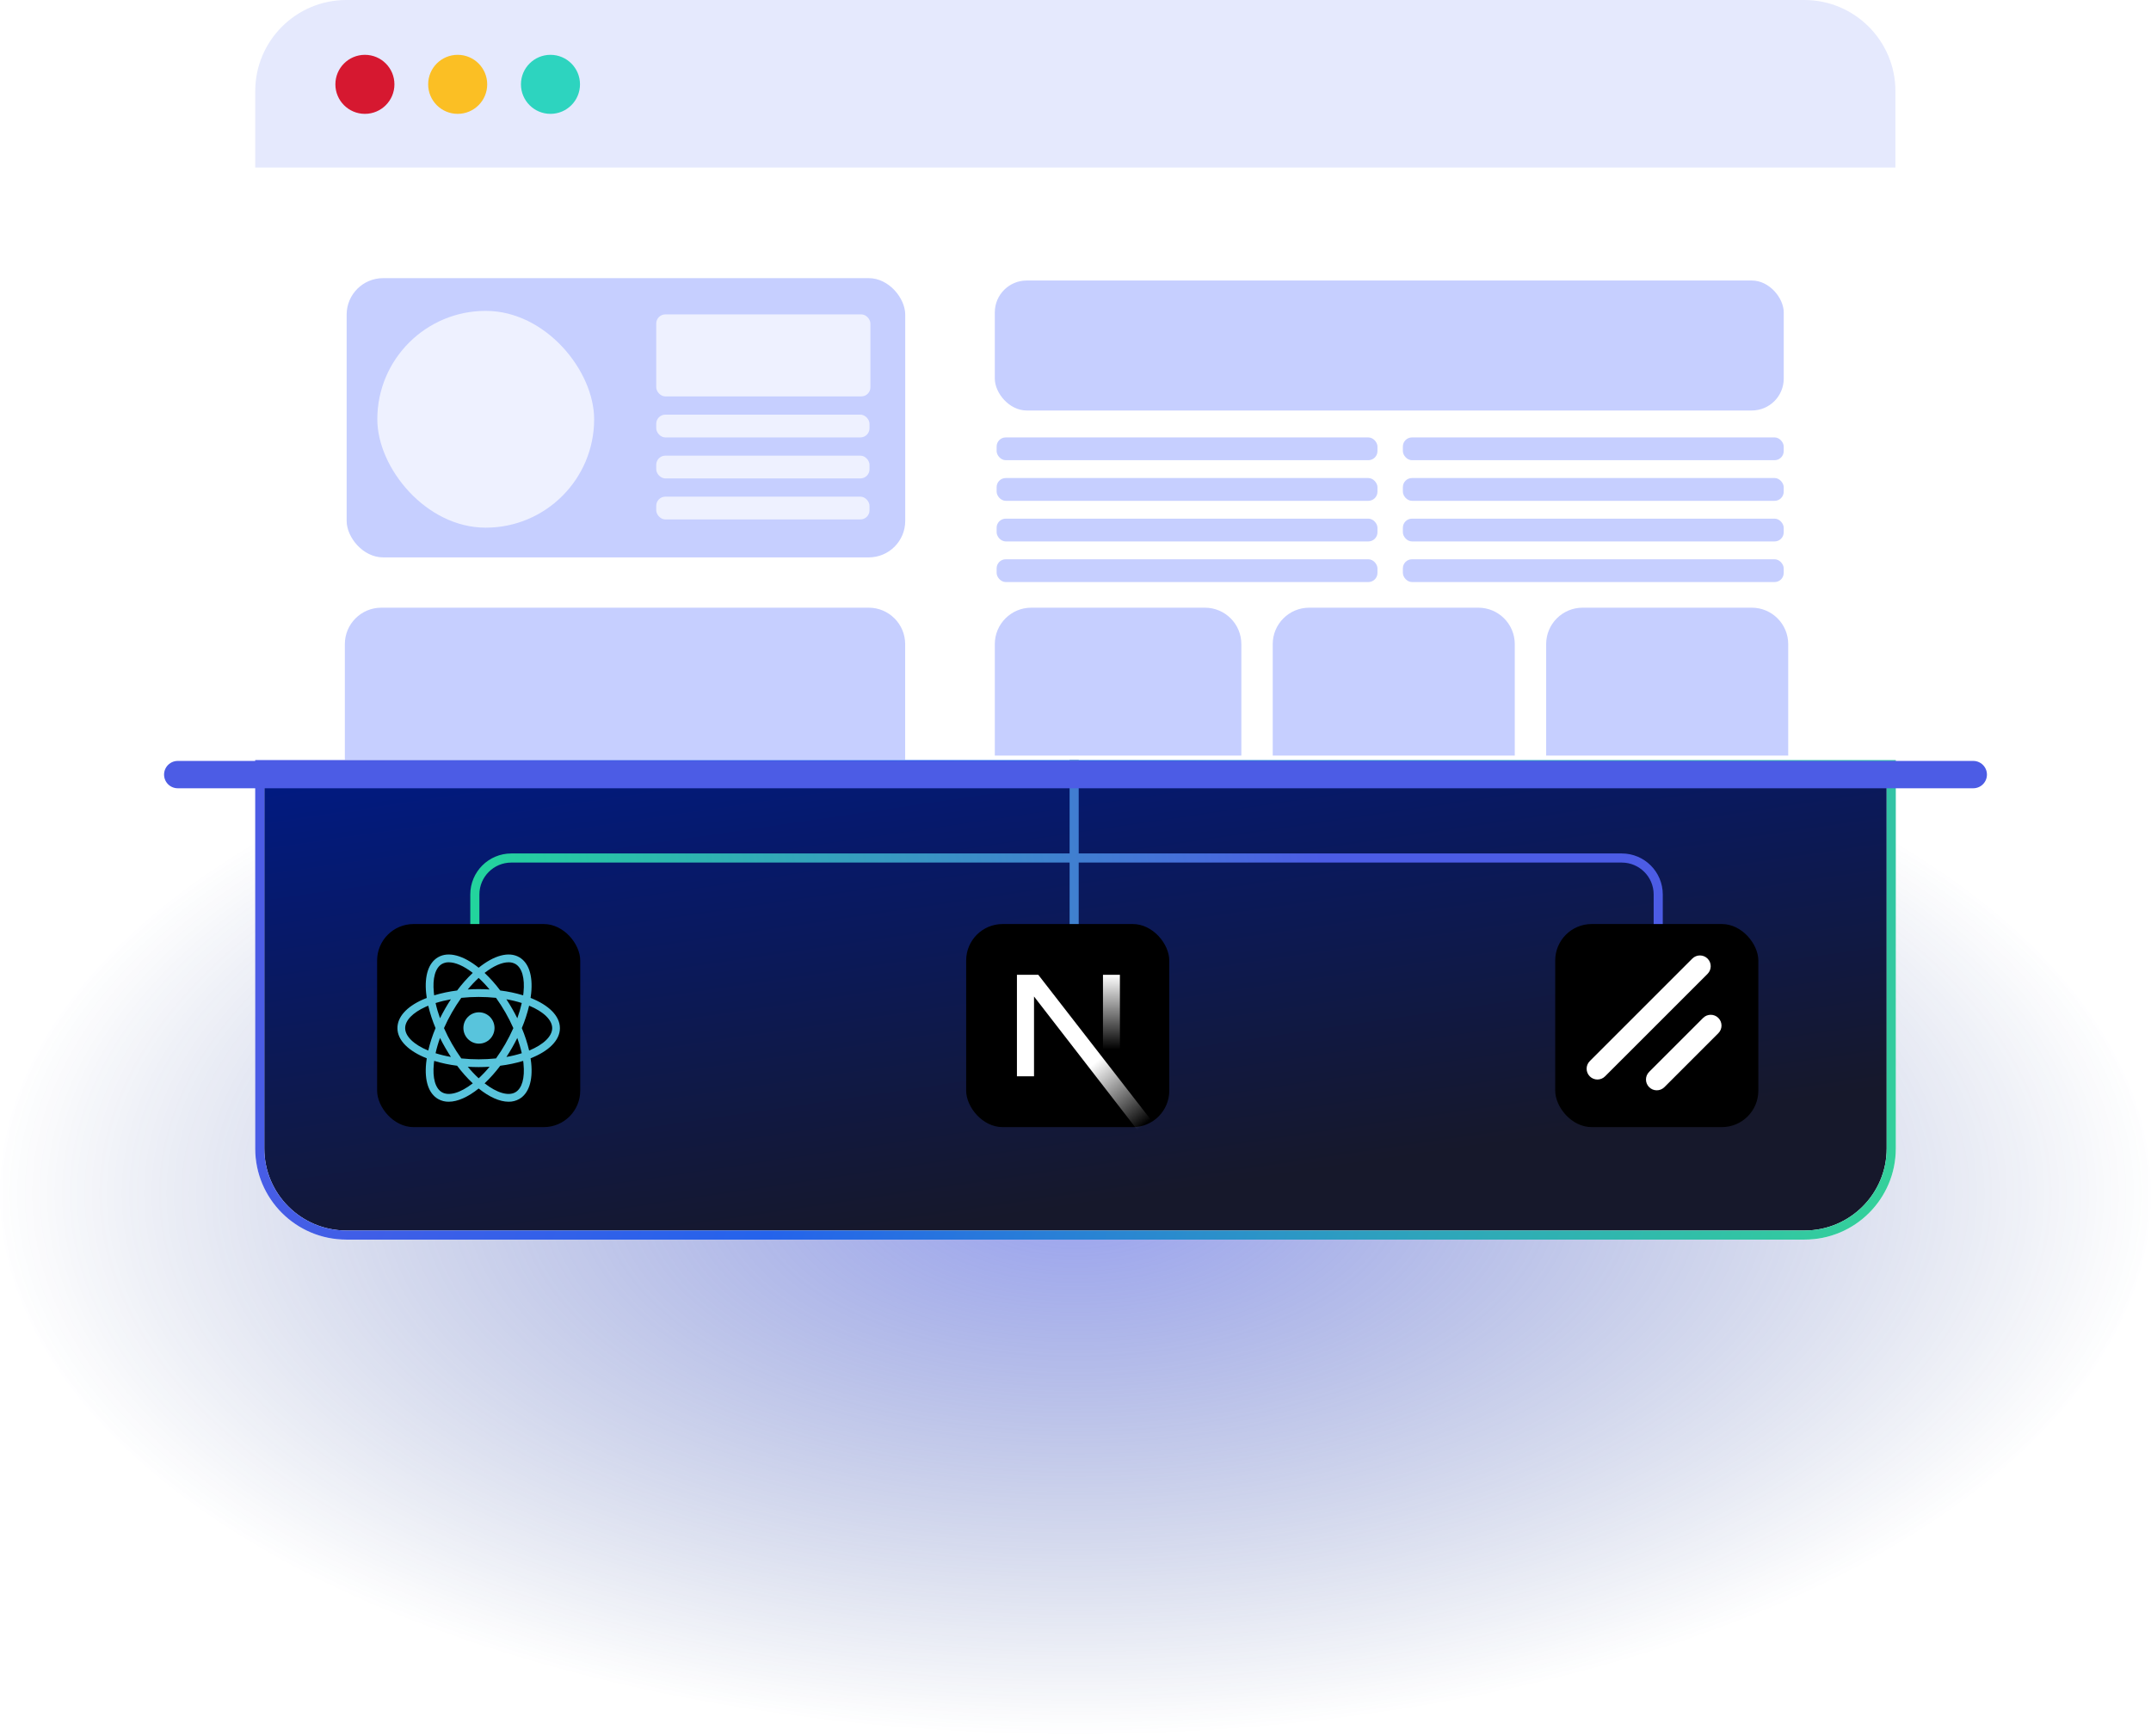 <svg width="472" height="381" viewBox="0 0 472 381" fill="none" xmlns="http://www.w3.org/2000/svg">
<g clip-path="url(#clip0_561_1806)">
<ellipse cx="236" cy="262" rx="236" ry="119" fill="url(#paint0_radial_561_1806)" fill-opacity="0.57"/>
<path d="M56.009 36.771H415.919V251.882C415.919 262.928 406.964 271.882 395.919 271.882H76.009C64.964 271.882 56.009 262.928 56.009 251.882V36.771Z" fill="white"/>
<path d="M56.009 36.771H415.919V20C415.919 8.954 406.964 8.39233e-05 395.919 8.39233e-05H76.009C64.964 8.39233e-05 56.009 8.954 56.009 20V36.771Z" fill="#E5E9FD"/>
<circle cx="80.072" cy="18.51" r="6.478" fill="#D61830"/>
<circle cx="100.431" cy="18.51" r="6.478" fill="#FBBF24"/>
<circle cx="120.792" cy="18.51" r="6.478" fill="#2DD4BF"/>
<rect x="218.692" y="96" width="83.57" height="5" rx="2" fill="#C6CFFF"/>
<rect x="218.692" y="104.914" width="83.57" height="5" rx="2" fill="#C6CFFF"/>
<rect x="218.692" y="113.828" width="83.57" height="5" rx="2" fill="#C6CFFF"/>
<rect x="218.692" y="122.742" width="83.57" height="5" rx="2" fill="#C6CFFF"/>
<rect x="307.835" y="96" width="83.57" height="5" rx="2" fill="#C6CFFF"/>
<rect x="307.835" y="104.914" width="83.57" height="5" rx="2" fill="#C6CFFF"/>
<rect x="307.835" y="113.828" width="83.57" height="5" rx="2" fill="#C6CFFF"/>
<rect x="307.835" y="122.742" width="83.57" height="5" rx="2" fill="#C6CFFF"/>
<rect x="76.066" y="61.045" width="122.57" height="61.285" rx="8" fill="#C6CFFF"/>
<rect x="144" y="69" width="47" height="18" rx="2" fill="white" fill-opacity="0.7"/>
<rect x="144" y="91" width="46.799" height="5" rx="2" fill="white" fill-opacity="0.7"/>
<rect x="144" y="100" width="46.799" height="5" rx="2" fill="white" fill-opacity="0.7"/>
<rect x="144" y="109" width="46.799" height="5" rx="2" fill="white" fill-opacity="0.7"/>
<rect x="82.795" y="68.227" width="47.579" height="47.579" rx="23.79" fill="#EEF1FF"/>
<path d="M75.671 141.367C75.671 136.949 79.253 133.367 83.671 133.367H190.622C195.04 133.367 198.622 136.949 198.622 141.367V166.81H75.671V141.367Z" fill="#C6CFFF"/>
<path d="M57 167.81H415V252.055C415 262.549 406.493 271.055 396 271.055H76C65.507 271.055 57 262.549 57 252.055V167.81Z" fill="url(#paint1_linear_561_1806)"/>
<path d="M57 167.81H415V252.055C415 262.549 406.493 271.055 396 271.055H76C65.507 271.055 57 262.549 57 252.055V167.81Z" stroke="white" stroke-width="2"/>
<path d="M57 167.81H415V252.055C415 262.549 406.493 271.055 396 271.055H76C65.507 271.055 57 262.549 57 252.055V167.81Z" stroke="url(#paint2_linear_561_1806)" stroke-width="2"/>
<rect x="218.294" y="61.564" width="173.115" height="28.525" rx="7" fill="#C6CFFF"/>
<path d="M218.294 141.367C218.294 136.949 221.876 133.367 226.294 133.367H264.392C268.811 133.367 272.392 136.949 272.392 141.367V165.826H218.294V141.367Z" fill="#C6CFFF"/>
<path d="M279.277 141.367C279.277 136.949 282.859 133.367 287.277 133.367H324.392C328.81 133.367 332.392 136.949 332.392 141.367V165.826H279.277V141.367Z" fill="#C6CFFF"/>
<path d="M339.277 141.367C339.277 136.949 342.859 133.367 347.277 133.367H384.392C388.81 133.367 392.392 136.949 392.392 141.367V165.826H339.277V141.367Z" fill="#C6CFFF"/>
<path d="M363.868 216.974V196.308C363.868 191.89 360.287 188.308 355.868 188.308H112.196C107.778 188.308 104.196 191.89 104.196 196.308V216.974M235.704 203.192V166.81" stroke="url(#paint3_linear_561_1806)" stroke-width="2"/>
<rect x="82.752" y="202.797" width="44.571" height="44.571" rx="8" fill="black"/>
<g clip-path="url(#clip1_561_1806)">
<path d="M105.099 222.169C103.213 222.169 101.684 223.709 101.684 225.609C101.684 227.508 103.213 229.048 105.099 229.048C106.985 229.048 108.514 227.508 108.514 225.609C108.514 223.709 106.985 222.169 105.099 222.169Z" fill="#58C4DC"/>
<path d="M122.862 225.639C122.862 222.939 120.379 220.57 116.426 219.012C116.479 218.661 116.527 218.313 116.56 217.972C116.95 214.092 116.022 211.292 113.948 210.085C111.627 208.736 108.349 209.715 105.035 212.387C101.721 209.715 98.443 208.736 96.122 210.085C94.048 211.292 93.12 214.092 93.51 217.972C93.544 218.313 93.59 218.662 93.644 219.014C93.315 219.141 92.992 219.275 92.681 219.416C89.151 221.014 87.208 223.226 87.208 225.639C87.208 228.339 89.691 230.708 93.644 232.266C93.59 232.617 93.544 232.965 93.51 233.306C93.12 237.186 94.048 239.986 96.122 241.193C96.835 241.6 97.643 241.808 98.463 241.796C100.428 241.796 102.722 240.754 105.035 238.891C107.347 240.754 109.642 241.796 111.61 241.796C112.429 241.808 113.237 241.6 113.95 241.193C116.025 239.986 116.953 237.186 116.563 233.306C116.529 232.965 116.481 232.617 116.428 232.266C120.382 230.71 122.865 228.338 122.865 225.639M111.595 211.193C112.122 211.18 112.643 211.309 113.104 211.565C114.544 212.403 115.191 214.675 114.876 217.799C114.855 218.012 114.83 218.227 114.8 218.444C113.156 217.945 111.472 217.589 109.768 217.381C108.735 215.997 107.586 214.705 106.334 213.52C108.3 211.989 110.146 211.193 111.593 211.193M110.918 229.06C110.282 230.173 109.589 231.251 108.842 232.292C107.577 232.423 106.306 232.488 105.034 232.487C103.762 232.488 102.491 232.423 101.226 232.292C100.482 231.251 99.791 230.173 99.157 229.06C98.521 227.951 97.943 226.809 97.425 225.639C97.943 224.469 98.521 223.327 99.157 222.218C99.79 221.11 100.479 220.035 101.22 218.998C102.487 218.863 103.761 218.797 105.035 218.797C106.307 218.797 107.578 218.862 108.842 218.993C109.586 220.032 110.277 221.108 110.913 222.218C111.548 223.327 112.127 224.469 112.645 225.639C112.127 226.809 111.548 227.951 110.913 229.06M113.51 227.793C113.909 228.89 114.237 230.012 114.491 231.151C113.388 231.498 112.264 231.771 111.125 231.969C111.558 231.311 111.977 230.628 112.383 229.917C112.784 229.215 113.161 228.507 113.515 227.798M102.646 234.12C103.429 234.168 104.228 234.196 105.036 234.196C105.845 234.196 106.649 234.168 107.432 234.12C106.689 235.017 105.889 235.863 105.036 236.655C104.185 235.864 103.387 235.017 102.646 234.12ZM98.946 231.966C97.807 231.769 96.682 231.497 95.579 231.151C95.832 230.013 96.158 228.893 96.556 227.798C96.906 228.507 97.281 229.215 97.688 229.917C98.096 230.619 98.517 231.311 98.946 231.969M96.556 223.478C96.16 222.387 95.834 221.272 95.581 220.138C96.682 219.792 97.804 219.518 98.94 219.318C98.51 219.973 98.088 220.653 97.682 221.361C97.276 222.069 96.904 222.769 96.55 223.478M107.425 217.156C106.643 217.108 105.844 217.08 105.029 217.08C104.22 217.08 103.424 217.106 102.639 217.156C103.38 216.26 104.178 215.413 105.029 214.622C105.882 215.413 106.682 216.26 107.425 217.156ZM112.381 221.361C111.973 220.65 111.552 219.965 111.117 219.308C112.258 219.506 113.386 219.779 114.491 220.127C114.238 221.264 113.911 222.384 113.514 223.48C113.164 222.771 112.788 222.063 112.382 221.362M95.199 217.8C94.881 214.678 95.531 212.404 96.97 211.567C97.431 211.31 97.952 211.182 98.479 211.194C99.927 211.194 101.772 211.99 103.738 213.521C102.485 214.708 101.336 216 100.302 217.384C98.598 217.594 96.915 217.949 95.271 218.444C95.242 218.227 95.215 218.013 95.195 217.8M93.378 220.976C93.571 220.891 93.769 220.807 93.97 220.722C94.366 222.404 94.902 224.049 95.574 225.639C94.901 227.232 94.364 228.881 93.969 230.566C90.764 229.242 88.906 227.407 88.906 225.639C88.906 223.964 90.541 222.264 93.378 220.976ZM96.97 239.711C95.531 238.874 94.881 236.6 95.199 233.478C95.219 233.265 95.246 233.051 95.274 232.833C96.918 233.331 98.602 233.687 100.306 233.896C101.339 235.28 102.488 236.573 103.74 237.76C100.999 239.892 98.494 240.596 96.974 239.711M114.875 233.478C115.189 236.602 114.543 238.874 113.103 239.711C111.583 240.598 109.078 239.892 106.338 237.76C107.589 236.573 108.738 235.28 109.771 233.896C111.475 233.687 113.158 233.332 114.802 232.833C114.832 233.051 114.857 233.265 114.879 233.478M116.109 230.563C115.713 228.879 115.175 227.232 114.503 225.639C115.175 224.045 115.712 222.397 116.108 220.712C119.306 222.036 121.169 223.871 121.169 225.639C121.169 227.407 119.311 229.242 116.106 230.566" fill="#58C4DC"/>
</g>
<rect x="341.265" y="202.796" width="44.571" height="44.571" rx="8" fill="black"/>
<g clip-path="url(#clip2_561_1806)">
<path fill-rule="evenodd" clip-rule="evenodd" d="M377.063 223.407C377.988 224.332 377.988 225.831 377.063 226.756L365.224 238.595C364.299 239.52 362.8 239.52 361.875 238.595C360.95 237.67 360.95 236.171 361.875 235.247L373.714 223.407C374.639 222.483 376.138 222.483 377.063 223.407Z" fill="white"/>
<path fill-rule="evenodd" clip-rule="evenodd" d="M374.695 210.384C375.619 211.309 375.619 212.808 374.695 213.733L352.2 236.227C351.276 237.152 349.776 237.152 348.852 236.227C347.927 235.302 347.927 233.803 348.852 232.878L371.346 210.384C372.271 209.459 373.77 209.459 374.695 210.384Z" fill="white"/>
</g>
<rect x="212.008" y="202.797" width="44.571" height="44.571" rx="8" fill="black"/>
<mask id="mask0_561_1806" style="mask-type:alpha" maskUnits="userSpaceOnUse" x="206" y="197" width="57" height="56">
<path d="M234.292 252.938C249.677 252.938 262.149 240.466 262.149 225.081C262.149 209.697 249.677 197.225 234.292 197.225C218.907 197.225 206.436 209.697 206.436 225.081C206.436 240.466 218.907 252.938 234.292 252.938Z" fill="black"/>
</mask>
<g mask="url(#mask0_561_1806)">
<path d="M252.71 245.98L227.835 213.938H223.148V236.215H226.898V218.7L249.767 248.247C250.799 247.557 251.782 246.799 252.71 245.98Z" fill="url(#paint4_linear_561_1806)"/>
<path d="M245.743 213.938H242.028V236.224H245.743V213.938Z" fill="url(#paint5_linear_561_1806)"/>
</g>
<g filter="url(#filter0_d_561_1806)">
<line x1="39" y1="167" x2="433" y2="167" stroke="#4C5CE5" stroke-width="6" stroke-linecap="round"/>
</g>
</g>
<defs>
<filter id="filter0_d_561_1806" x="32" y="163" width="408" height="14" filterUnits="userSpaceOnUse" color-interpolation-filters="sRGB">
<feFlood flood-opacity="0" result="BackgroundImageFix"/>
<feColorMatrix in="SourceAlpha" type="matrix" values="0 0 0 0 0 0 0 0 0 0 0 0 0 0 0 0 0 0 127 0" result="hardAlpha"/>
<feOffset dy="3"/>
<feGaussianBlur stdDeviation="2"/>
<feComposite in2="hardAlpha" operator="out"/>
<feColorMatrix type="matrix" values="0 0 0 0 0.041 0 0 0 0 0.065 0 0 0 0 0.274 0 0 0 0.78 0"/>
<feBlend mode="normal" in2="BackgroundImageFix" result="effect1_dropShadow_561_1806"/>
<feBlend mode="normal" in="SourceGraphic" in2="effect1_dropShadow_561_1806" result="shape"/>
</filter>
<radialGradient id="paint0_radial_561_1806" cx="0" cy="0" r="1" gradientUnits="userSpaceOnUse" gradientTransform="translate(236 262) rotate(90) scale(119 236)">
<stop stop-color="#4C5CE5"/>
<stop offset="1" stop-color="#1A3888" stop-opacity="0"/>
</radialGradient>
<linearGradient id="paint1_linear_561_1806" x1="56" y1="166.81" x2="78.695" y2="321.532" gradientUnits="userSpaceOnUse">
<stop stop-color="#001A85"/>
<stop offset="0.787" stop-color="#16182B"/>
</linearGradient>
<linearGradient id="paint2_linear_561_1806" x1="77.532" y1="159.809" x2="412.838" y2="280.818" gradientUnits="userSpaceOnUse">
<stop stop-color="#4C5CE5"/>
<stop offset="0.346" stop-color="#2563EB"/>
<stop offset="1" stop-color="#34D399"/>
</linearGradient>
<linearGradient id="paint3_linear_561_1806" x1="104.196" y1="234.614" x2="368.117" y2="182.832" gradientUnits="userSpaceOnUse">
<stop stop-color="#21D99A"/>
<stop offset="0.711" stop-color="#4C5CE5"/>
</linearGradient>
<linearGradient id="paint4_linear_561_1806" x1="240.172" y1="233.283" x2="251.16" y2="246.902" gradientUnits="userSpaceOnUse">
<stop stop-color="white"/>
<stop offset="1" stop-color="white" stop-opacity="0"/>
</linearGradient>
<linearGradient id="paint5_linear_561_1806" x1="243.885" y1="213.938" x2="243.823" y2="230.304" gradientUnits="userSpaceOnUse">
<stop stop-color="white"/>
<stop offset="1" stop-color="white" stop-opacity="0"/>
</linearGradient>
<clipPath id="clip0_561_1806">
<rect width="472" height="381" fill="white"/>
</clipPath>
<clipPath id="clip1_561_1806">
<rect width="35.657" height="32.314" fill="white" transform="translate(87.208 209.482)"/>
</clipPath>
<clipPath id="clip2_561_1806">
<rect width="37.885" height="37.885" fill="white" transform="translate(344.606 206.139)"/>
</clipPath>
</defs>
</svg>
